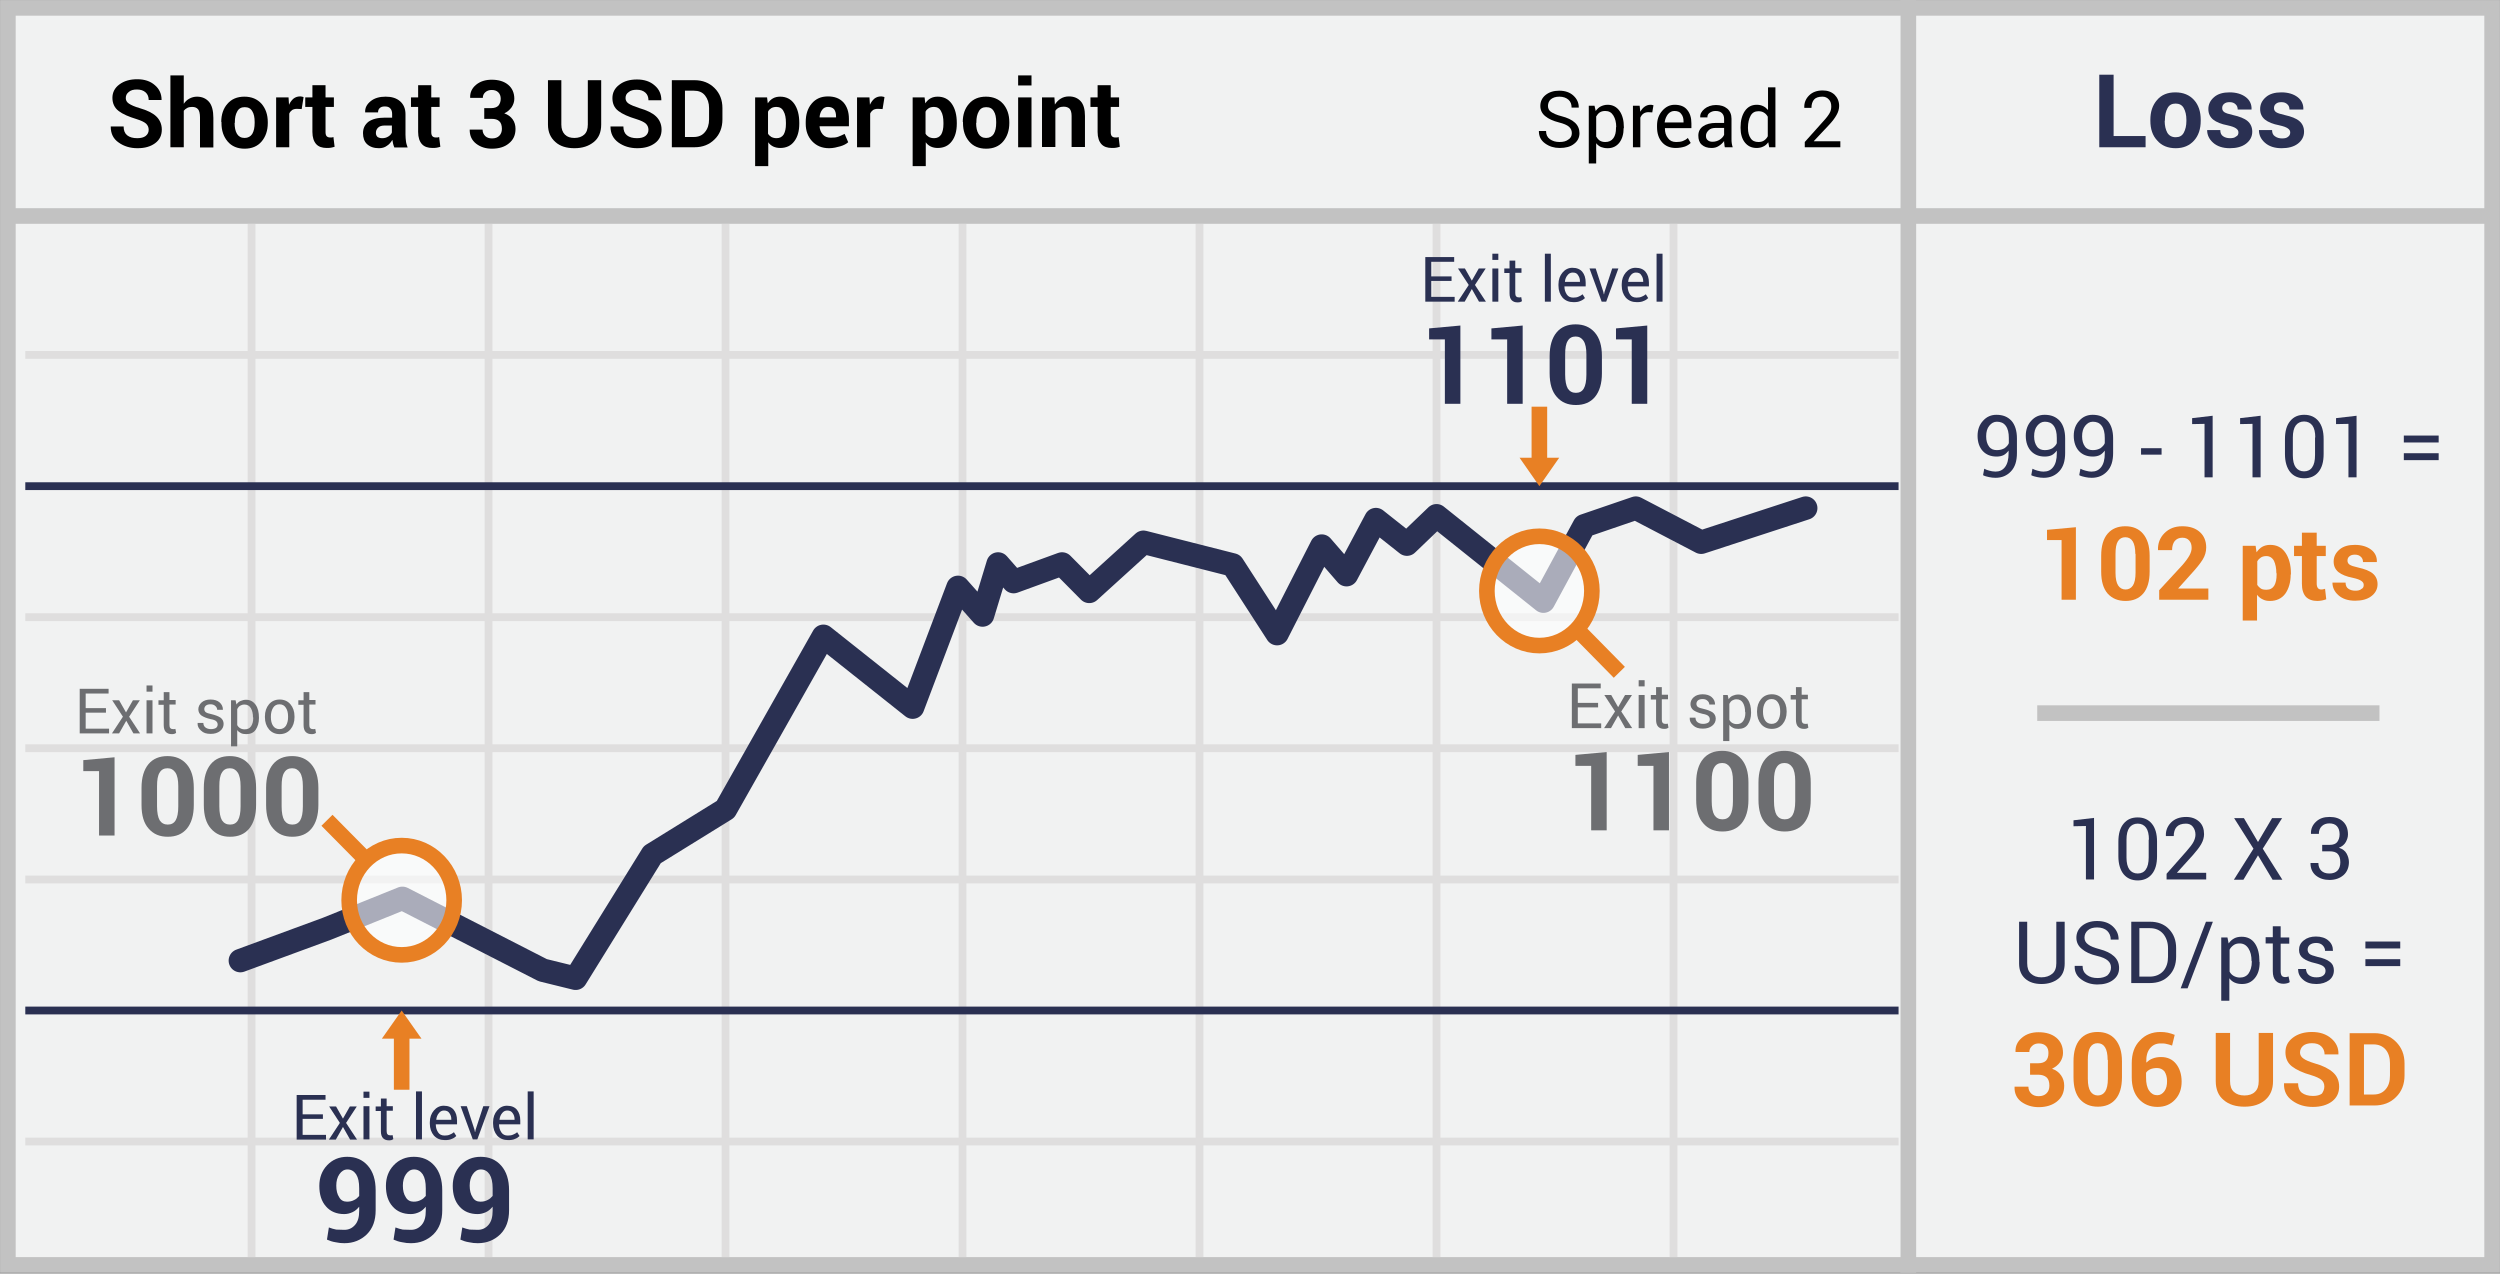 <?xml version="1.0" encoding="utf-8"?>
<!-- Generator: Adobe Illustrator 19.1.0, SVG Export Plug-In . SVG Version: 6.00 Build 0)  -->
<svg version="1.1" id="Layer_1" xmlns="http://www.w3.org/2000/svg" xmlns:xlink="http://www.w3.org/1999/xlink" x="0px" y="0px"
	 viewBox="0 0 104.75 53.36" style="enable-background:new 0 0 104.75 53.36;" xml:space="preserve">
<rect x="0" y="0" width="104.75" height="53.36" fill="#808080" stroke="none"/>
<style type="text/css">
	.st0{fill:#F1F2F2;stroke:#C2C2C2;stroke-width:0.654;stroke-miterlimit:10;}
	.st1{fill:none;stroke:#DFDEDE;stroke-width:0.327;stroke-miterlimit:10;}
	.st2{fill:none;stroke:#2A3052;stroke-width:0.327;stroke-linejoin:round;stroke-miterlimit:10;}
	.st3{fill:#2A3052;}
	.st4{fill:#6D6E71;}
	.st5{fill:none;stroke:#2A3052;stroke-width:0.981;stroke-linecap:round;stroke-linejoin:round;stroke-miterlimit:10;}
	.st6{opacity:0.6;}
	.st7{fill:#FFFFFF;}
	.st8{fill:none;stroke:#E88024;stroke-width:0.654;stroke-miterlimit:10;}
	.st9{fill:#E88024;}
</style>
<g>
	<rect x="79.95" y="0.33" class="st0" width="24.47" height="52.67"/>
	<g>
		<g>
			<rect x="0.33" y="0.33" class="st0" width="79.63" height="52.67"/>
			<g>
				<line class="st1" x1="1.06" y1="14.87" x2="79.55" y2="14.87"/>
				<line class="st1" x1="1.06" y1="25.86" x2="79.55" y2="25.86"/>
				<line class="st1" x1="1.06" y1="36.85" x2="79.55" y2="36.85"/>
				<line class="st1" x1="1.06" y1="47.83" x2="79.55" y2="47.83"/>
				<line class="st1" x1="10.54" y1="9.38" x2="10.54" y2="52.67"/>
				<line class="st1" x1="20.47" y1="9.38" x2="20.47" y2="52.67"/>
				<line class="st1" x1="30.4" y1="9.38" x2="30.4" y2="52.67"/>
				<line class="st1" x1="40.33" y1="9.38" x2="40.33" y2="52.67"/>
				<line class="st1" x1="50.26" y1="9.38" x2="50.26" y2="52.67"/>
				<line class="st1" x1="60.19" y1="9.38" x2="60.19" y2="52.67"/>
				<line class="st1" x1="1.06" y1="31.35" x2="79.55" y2="31.35"/>
				<line class="st1" x1="70.12" y1="9.38" x2="70.12" y2="52.67"/>
				<line class="st2" x1="1.06" y1="20.37" x2="79.55" y2="20.37"/>
				<line class="st2" x1="1.06" y1="42.34" x2="79.55" y2="42.34"/>
			</g>
			<line class="st0" x1="0.49" y1="9.05" x2="104.43" y2="9.05"/>
			<g>
				<path d="M6.23,5.44c0-0.11-0.04-0.19-0.11-0.26c-0.08-0.07-0.21-0.13-0.4-0.19c-0.33-0.1-0.58-0.21-0.75-0.34
					C4.8,4.52,4.71,4.33,4.71,4.1c0-0.23,0.1-0.42,0.29-0.56C5.2,3.39,5.45,3.32,5.75,3.32c0.3,0,0.55,0.08,0.74,0.25
					c0.19,0.16,0.28,0.37,0.28,0.61l0,0.01H6.23c0-0.13-0.04-0.24-0.13-0.32C6.01,3.79,5.89,3.75,5.74,3.75
					c-0.15,0-0.26,0.03-0.34,0.1C5.31,3.92,5.27,4,5.27,4.11c0,0.09,0.04,0.17,0.13,0.23C5.49,4.4,5.64,4.47,5.85,4.53
					c0.31,0.09,0.54,0.2,0.69,0.34S6.78,5.2,6.78,5.43C6.78,5.67,6.69,5.86,6.5,6C6.31,6.14,6.07,6.21,5.76,6.21
					c-0.3,0-0.57-0.08-0.79-0.24C4.75,5.82,4.64,5.6,4.64,5.31l0-0.01h0.54c0,0.17,0.05,0.29,0.15,0.37
					c0.1,0.08,0.24,0.12,0.42,0.12c0.15,0,0.27-0.03,0.35-0.09C6.19,5.63,6.23,5.54,6.23,5.44z"/>
				<path d="M7.7,4.35c0.06-0.09,0.14-0.17,0.24-0.22c0.09-0.05,0.2-0.08,0.31-0.08c0.21,0,0.38,0.07,0.51,0.22
					c0.12,0.14,0.18,0.37,0.18,0.67v1.24H8.38V4.92c0-0.16-0.03-0.28-0.08-0.34c-0.06-0.07-0.14-0.1-0.25-0.1
					c-0.08,0-0.14,0.01-0.2,0.04C7.79,4.55,7.74,4.59,7.7,4.64v1.53H7.14V3.16H7.7V4.35z"/>
				<path d="M9.27,5.11c0-0.31,0.09-0.57,0.26-0.76c0.17-0.2,0.41-0.3,0.71-0.3c0.3,0,0.54,0.1,0.72,0.3
					c0.17,0.2,0.26,0.45,0.26,0.77v0.04c0,0.31-0.09,0.57-0.26,0.77c-0.17,0.2-0.41,0.3-0.71,0.3c-0.3,0-0.54-0.1-0.71-0.3
					c-0.17-0.2-0.26-0.45-0.26-0.77V5.11z M9.83,5.15c0,0.19,0.03,0.34,0.1,0.46c0.07,0.11,0.17,0.17,0.32,0.17
					c0.14,0,0.25-0.06,0.32-0.17c0.07-0.12,0.1-0.27,0.1-0.46V5.11c0-0.19-0.03-0.34-0.1-0.45c-0.07-0.12-0.17-0.17-0.32-0.17
					c-0.14,0-0.25,0.06-0.31,0.18c-0.07,0.12-0.1,0.27-0.1,0.45V5.15z"/>
				<path d="M12.64,4.57l-0.2-0.01c-0.08,0-0.15,0.02-0.2,0.05c-0.05,0.04-0.09,0.08-0.12,0.15v1.41h-0.55V4.08h0.52l0.02,0.31
					c0.05-0.11,0.11-0.19,0.19-0.26c0.08-0.06,0.17-0.09,0.27-0.09c0.03,0,0.05,0,0.08,0.01c0.02,0,0.05,0.01,0.07,0.02L12.64,4.57z
					"/>
				<path d="M13.64,3.57v0.51h0.35v0.4h-0.35v1.06c0,0.08,0.02,0.14,0.05,0.17c0.03,0.03,0.08,0.05,0.13,0.05c0.03,0,0.05,0,0.08,0
					c0.02,0,0.05-0.01,0.07-0.02l0.05,0.41c-0.06,0.02-0.11,0.03-0.16,0.04s-0.11,0.01-0.17,0.01c-0.19,0-0.34-0.05-0.44-0.16
					c-0.1-0.11-0.16-0.28-0.16-0.51V4.48h-0.3v-0.4h0.3V3.57H13.64z"/>
				<path d="M16.52,6.17c-0.02-0.05-0.04-0.1-0.05-0.15s-0.02-0.11-0.03-0.16c-0.06,0.1-0.13,0.19-0.23,0.25
					c-0.09,0.07-0.21,0.1-0.33,0.1c-0.22,0-0.38-0.06-0.5-0.17c-0.12-0.11-0.17-0.27-0.17-0.46c0-0.21,0.08-0.36,0.23-0.48
					c0.16-0.11,0.38-0.17,0.68-0.17h0.31V4.77c0-0.1-0.03-0.18-0.08-0.23c-0.05-0.06-0.13-0.08-0.23-0.08
					c-0.09,0-0.16,0.02-0.21,0.07c-0.05,0.04-0.07,0.11-0.07,0.18l-0.54,0l0-0.01c-0.01-0.18,0.07-0.33,0.23-0.46
					c0.16-0.13,0.37-0.19,0.63-0.19c0.25,0,0.45,0.06,0.6,0.19s0.23,0.31,0.23,0.54v0.86c0,0.1,0.01,0.19,0.02,0.28
					c0.01,0.09,0.04,0.17,0.07,0.26H16.52z M16.01,5.79c0.1,0,0.18-0.02,0.26-0.07s0.13-0.11,0.15-0.17V5.26h-0.31
					c-0.12,0-0.21,0.03-0.27,0.09c-0.06,0.06-0.09,0.13-0.09,0.22c0,0.07,0.02,0.12,0.07,0.17C15.87,5.77,15.93,5.79,16.01,5.79z"/>
				<path d="M18.07,3.57v0.51h0.35v0.4h-0.35v1.06c0,0.08,0.02,0.14,0.05,0.17c0.03,0.03,0.08,0.05,0.13,0.05c0.03,0,0.05,0,0.08,0
					c0.02,0,0.05-0.01,0.07-0.02l0.05,0.41c-0.06,0.02-0.11,0.03-0.16,0.04s-0.11,0.01-0.17,0.01c-0.19,0-0.34-0.05-0.44-0.16
					c-0.1-0.11-0.16-0.28-0.16-0.51V4.48h-0.3v-0.4h0.3V3.57H18.07z"/>
				<path d="M20.28,4.53h0.31c0.13,0,0.23-0.04,0.29-0.1c0.06-0.07,0.1-0.17,0.1-0.29c0-0.11-0.03-0.2-0.1-0.27s-0.16-0.1-0.28-0.1
					c-0.1,0-0.19,0.03-0.26,0.09s-0.11,0.14-0.11,0.24H19.7l0-0.01c-0.01-0.22,0.08-0.4,0.25-0.54s0.39-0.21,0.65-0.21
					c0.29,0,0.52,0.07,0.69,0.21s0.26,0.34,0.26,0.59c0,0.12-0.04,0.24-0.11,0.35c-0.08,0.11-0.18,0.2-0.31,0.26
					c0.15,0.05,0.27,0.14,0.35,0.25s0.12,0.25,0.12,0.4c0,0.26-0.09,0.46-0.28,0.61c-0.18,0.15-0.42,0.22-0.71,0.22
					c-0.26,0-0.48-0.07-0.66-0.21c-0.18-0.14-0.27-0.33-0.27-0.58l0-0.01h0.54c0,0.11,0.04,0.2,0.11,0.27s0.17,0.1,0.29,0.1
					c0.13,0,0.23-0.04,0.3-0.11c0.07-0.07,0.11-0.17,0.11-0.29c0-0.15-0.04-0.26-0.11-0.32c-0.07-0.07-0.18-0.1-0.32-0.1h-0.31V4.53
					z"/>
				<path d="M25.19,3.36v1.86c0,0.32-0.1,0.56-0.31,0.73c-0.21,0.17-0.47,0.26-0.81,0.26c-0.33,0-0.6-0.08-0.8-0.26
					s-0.31-0.41-0.31-0.73V3.36h0.56v1.86c0,0.18,0.05,0.32,0.15,0.42s0.23,0.14,0.4,0.14c0.17,0,0.31-0.05,0.41-0.14
					c0.1-0.09,0.15-0.23,0.15-0.42V3.36H25.19z"/>
				<path d="M27.17,5.44c0-0.11-0.04-0.19-0.11-0.26c-0.08-0.07-0.21-0.13-0.4-0.19c-0.33-0.1-0.58-0.21-0.75-0.34
					c-0.17-0.13-0.25-0.31-0.25-0.54c0-0.23,0.1-0.42,0.29-0.56c0.19-0.15,0.44-0.22,0.74-0.22c0.3,0,0.55,0.08,0.74,0.25
					c0.19,0.16,0.28,0.37,0.28,0.61l0,0.01h-0.54c0-0.13-0.04-0.24-0.13-0.32c-0.09-0.08-0.21-0.12-0.36-0.12
					c-0.15,0-0.26,0.03-0.34,0.1C26.25,3.92,26.21,4,26.21,4.11c0,0.09,0.04,0.17,0.13,0.23c0.09,0.06,0.24,0.12,0.45,0.19
					c0.31,0.09,0.54,0.2,0.69,0.34s0.24,0.33,0.24,0.56c0,0.24-0.09,0.43-0.28,0.57c-0.19,0.14-0.43,0.21-0.74,0.21
					c-0.3,0-0.57-0.08-0.79-0.24c-0.22-0.16-0.33-0.38-0.33-0.66l0-0.01h0.54c0,0.17,0.05,0.29,0.15,0.37
					c0.1,0.08,0.24,0.12,0.42,0.12c0.15,0,0.27-0.03,0.35-0.09C27.13,5.63,27.17,5.54,27.17,5.44z"/>
				<path d="M28.15,6.17V3.36h0.95c0.34,0,0.62,0.11,0.84,0.33c0.22,0.22,0.33,0.5,0.33,0.84V5c0,0.34-0.11,0.63-0.33,0.84
					c-0.22,0.22-0.5,0.33-0.84,0.33H28.15z M28.7,3.8v1.94h0.37c0.2,0,0.36-0.07,0.47-0.21C29.65,5.4,29.71,5.22,29.71,5V4.53
					c0-0.22-0.06-0.39-0.17-0.53c-0.11-0.14-0.27-0.2-0.47-0.2H28.7z"/>
				<path d="M33.49,5.18c0,0.31-0.07,0.56-0.21,0.74c-0.14,0.19-0.34,0.28-0.59,0.28c-0.11,0-0.2-0.02-0.29-0.06
					c-0.08-0.04-0.16-0.1-0.21-0.18v1h-0.55V4.08h0.5l0.03,0.25c0.06-0.09,0.13-0.16,0.22-0.21c0.09-0.05,0.19-0.07,0.3-0.07
					c0.25,0,0.45,0.1,0.59,0.3c0.14,0.2,0.21,0.47,0.21,0.8V5.18z M32.93,5.14c0-0.2-0.03-0.36-0.1-0.48
					c-0.06-0.12-0.16-0.18-0.3-0.18c-0.08,0-0.16,0.02-0.21,0.05c-0.06,0.04-0.11,0.08-0.14,0.15v0.92c0.03,0.06,0.08,0.1,0.14,0.14
					c0.06,0.03,0.13,0.05,0.22,0.05c0.13,0,0.23-0.05,0.3-0.16c0.06-0.11,0.09-0.25,0.09-0.43V5.14z"/>
				<path d="M34.74,6.21c-0.3,0-0.53-0.1-0.71-0.29c-0.18-0.19-0.27-0.44-0.27-0.73V5.11c0-0.31,0.08-0.57,0.25-0.77
					c0.17-0.2,0.39-0.3,0.68-0.3c0.28,0,0.49,0.08,0.65,0.25c0.15,0.17,0.23,0.4,0.23,0.69v0.31h-1.23l0,0.01
					c0.01,0.14,0.06,0.25,0.14,0.34c0.08,0.09,0.19,0.13,0.33,0.13c0.12,0,0.23-0.01,0.31-0.04c0.08-0.03,0.17-0.07,0.27-0.12
					l0.15,0.35c-0.08,0.07-0.19,0.13-0.33,0.17S34.91,6.21,34.74,6.21z M34.69,4.48c-0.1,0-0.18,0.04-0.24,0.12
					c-0.06,0.08-0.1,0.18-0.11,0.31l0.01,0.01h0.68V4.87c0-0.12-0.03-0.22-0.08-0.29C34.89,4.51,34.8,4.48,34.69,4.48z"/>
				<path d="M36.98,4.57l-0.2-0.01c-0.08,0-0.15,0.02-0.2,0.05c-0.05,0.04-0.09,0.08-0.12,0.15v1.41h-0.55V4.08h0.52l0.02,0.31
					c0.05-0.11,0.11-0.19,0.19-0.26c0.08-0.06,0.17-0.09,0.27-0.09c0.03,0,0.05,0,0.08,0.01c0.02,0,0.05,0.01,0.07,0.02L36.98,4.57z
					"/>
				<path d="M40.09,5.18c0,0.31-0.07,0.56-0.21,0.74c-0.14,0.19-0.34,0.28-0.59,0.28c-0.11,0-0.2-0.02-0.29-0.06
					c-0.08-0.04-0.16-0.1-0.21-0.18v1h-0.55V4.08h0.5l0.03,0.25c0.06-0.09,0.13-0.16,0.22-0.21c0.09-0.05,0.19-0.07,0.3-0.07
					c0.25,0,0.45,0.1,0.59,0.3c0.14,0.2,0.21,0.47,0.21,0.8V5.18z M39.53,5.14c0-0.2-0.03-0.36-0.1-0.48
					c-0.06-0.12-0.16-0.18-0.3-0.18c-0.08,0-0.16,0.02-0.21,0.05c-0.06,0.04-0.11,0.08-0.14,0.15v0.92c0.03,0.06,0.08,0.1,0.14,0.14
					c0.06,0.03,0.13,0.05,0.22,0.05c0.13,0,0.23-0.05,0.3-0.16c0.06-0.11,0.09-0.25,0.09-0.43V5.14z"/>
				<path d="M40.34,5.11c0-0.31,0.09-0.57,0.26-0.76c0.17-0.2,0.41-0.3,0.71-0.3c0.3,0,0.54,0.1,0.72,0.3
					c0.17,0.2,0.26,0.45,0.26,0.77v0.04c0,0.31-0.09,0.57-0.26,0.77c-0.17,0.2-0.41,0.3-0.71,0.3c-0.3,0-0.54-0.1-0.71-0.3
					c-0.17-0.2-0.26-0.45-0.26-0.77V5.11z M40.9,5.15c0,0.19,0.03,0.34,0.1,0.46c0.07,0.11,0.17,0.17,0.32,0.17
					c0.14,0,0.25-0.06,0.32-0.17c0.07-0.12,0.1-0.27,0.1-0.46V5.11c0-0.19-0.03-0.34-0.1-0.45c-0.07-0.12-0.17-0.17-0.32-0.17
					c-0.14,0-0.25,0.06-0.31,0.18c-0.07,0.12-0.1,0.27-0.1,0.45V5.15z"/>
				<path d="M43.22,3.58h-0.56V3.16h0.56V3.58z M43.22,6.17h-0.56V4.08h0.56V6.17z"/>
				<path d="M44.18,4.08l0.02,0.3c0.07-0.11,0.15-0.19,0.25-0.25c0.1-0.06,0.21-0.09,0.34-0.09c0.21,0,0.37,0.07,0.49,0.2
					c0.12,0.13,0.18,0.34,0.18,0.62v1.3H44.9v-1.3c0-0.14-0.03-0.24-0.08-0.3c-0.06-0.06-0.14-0.09-0.25-0.09
					c-0.07,0-0.14,0.01-0.2,0.04c-0.06,0.03-0.11,0.07-0.15,0.13v1.52h-0.56V4.08H44.18z"/>
				<path d="M46.54,3.57v0.51h0.35v0.4h-0.35v1.06c0,0.08,0.02,0.14,0.05,0.17c0.03,0.03,0.08,0.05,0.13,0.05c0.03,0,0.05,0,0.08,0
					c0.02,0,0.05-0.01,0.07-0.02l0.05,0.41c-0.06,0.02-0.11,0.03-0.16,0.04s-0.11,0.01-0.17,0.01c-0.19,0-0.34-0.05-0.44-0.16
					c-0.1-0.11-0.16-0.28-0.16-0.51V4.48h-0.3v-0.4h0.3V3.57H46.54z"/>
			</g>
			<g>
				<path d="M65.86,5.58c0-0.11-0.04-0.2-0.12-0.27c-0.08-0.07-0.22-0.13-0.42-0.18c-0.24-0.06-0.44-0.15-0.57-0.26
					c-0.14-0.11-0.21-0.26-0.21-0.43c0-0.18,0.07-0.34,0.22-0.46c0.15-0.12,0.34-0.18,0.57-0.18c0.25,0,0.45,0.07,0.6,0.21
					c0.15,0.14,0.22,0.3,0.22,0.49l0,0.01h-0.3c0-0.14-0.04-0.25-0.13-0.33s-0.22-0.13-0.38-0.13c-0.16,0-0.27,0.04-0.36,0.11
					c-0.08,0.07-0.12,0.17-0.12,0.28c0,0.1,0.04,0.19,0.13,0.25s0.24,0.13,0.44,0.18c0.24,0.06,0.43,0.15,0.56,0.27
					s0.19,0.27,0.19,0.44c0,0.19-0.08,0.34-0.23,0.45c-0.15,0.12-0.35,0.17-0.6,0.17c-0.23,0-0.43-0.06-0.61-0.19
					c-0.18-0.13-0.26-0.3-0.26-0.51l0-0.01h0.3c0,0.15,0.05,0.26,0.16,0.34s0.24,0.12,0.4,0.12c0.16,0,0.28-0.03,0.37-0.1
					C65.81,5.79,65.86,5.7,65.86,5.58z"/>
				<path d="M68.03,5.37c0,0.25-0.06,0.45-0.18,0.61c-0.12,0.15-0.28,0.23-0.49,0.23c-0.11,0-0.2-0.02-0.28-0.05
					c-0.08-0.04-0.15-0.09-0.2-0.16v0.85h-0.31V4.43h0.24l0.05,0.22c0.06-0.08,0.13-0.15,0.21-0.19s0.18-0.07,0.29-0.07
					c0.21,0,0.38,0.09,0.5,0.26s0.18,0.4,0.18,0.68V5.37z M67.72,5.33c0-0.2-0.04-0.36-0.12-0.49s-0.19-0.19-0.34-0.19
					c-0.09,0-0.17,0.02-0.23,0.06s-0.11,0.1-0.15,0.17v0.84c0.04,0.07,0.09,0.13,0.15,0.17s0.14,0.06,0.23,0.06
					c0.15,0,0.26-0.05,0.34-0.16s0.11-0.25,0.11-0.42V5.33z"/>
				<path d="M69.23,4.71L69.07,4.7c-0.08,0-0.15,0.02-0.21,0.06c-0.06,0.04-0.1,0.1-0.13,0.17v1.24h-0.31V4.43h0.28l0.03,0.25
					c0.05-0.09,0.11-0.16,0.18-0.21c0.07-0.05,0.15-0.08,0.25-0.08c0.02,0,0.05,0,0.07,0.01c0.02,0,0.04,0.01,0.05,0.01L69.23,4.71z
					"/>
				<path d="M70.21,6.2c-0.24,0-0.43-0.08-0.57-0.24c-0.14-0.16-0.21-0.37-0.21-0.63V5.26c0-0.25,0.07-0.45,0.22-0.62
					c0.15-0.17,0.32-0.25,0.52-0.25c0.23,0,0.41,0.07,0.52,0.21c0.12,0.14,0.18,0.33,0.18,0.57v0.2h-1.11l0,0.01
					c0,0.17,0.04,0.3,0.13,0.41c0.08,0.11,0.19,0.16,0.34,0.16c0.11,0,0.2-0.01,0.28-0.04c0.08-0.03,0.15-0.07,0.21-0.13l0.12,0.21
					c-0.06,0.06-0.14,0.11-0.24,0.15C70.47,6.18,70.35,6.2,70.21,6.2z M70.16,4.65c-0.1,0-0.19,0.04-0.27,0.13
					c-0.07,0.09-0.12,0.2-0.14,0.34l0,0.01h0.79V5.08c0-0.12-0.03-0.23-0.1-0.31C70.39,4.69,70.29,4.65,70.16,4.65z"/>
				<path d="M72.27,6.17c-0.01-0.05-0.02-0.1-0.02-0.14c-0.01-0.04-0.01-0.08-0.01-0.12c-0.06,0.08-0.13,0.15-0.23,0.21
					c-0.09,0.06-0.19,0.08-0.3,0.08c-0.18,0-0.31-0.05-0.41-0.14s-0.14-0.22-0.14-0.38c0-0.17,0.07-0.3,0.2-0.39
					c0.13-0.09,0.31-0.14,0.54-0.14h0.34V4.98c0-0.1-0.03-0.18-0.09-0.24S72,4.65,71.88,4.65c-0.1,0-0.18,0.03-0.25,0.08
					s-0.09,0.11-0.09,0.19h-0.3l0-0.01c-0.01-0.13,0.05-0.24,0.18-0.35c0.12-0.1,0.29-0.16,0.48-0.16c0.19,0,0.35,0.05,0.47,0.15
					c0.12,0.1,0.18,0.25,0.18,0.43v0.84c0,0.06,0,0.12,0.01,0.18c0.01,0.06,0.02,0.11,0.04,0.17H72.27z M71.75,5.94
					c0.11,0,0.22-0.03,0.31-0.09c0.09-0.06,0.15-0.13,0.18-0.2V5.36h-0.35c-0.13,0-0.23,0.03-0.3,0.1s-0.11,0.14-0.11,0.23
					c0,0.08,0.02,0.14,0.07,0.18C71.59,5.91,71.66,5.94,71.75,5.94z"/>
				<path d="M72.93,5.33c0-0.28,0.06-0.5,0.18-0.68c0.12-0.17,0.28-0.26,0.5-0.26c0.1,0,0.19,0.02,0.27,0.06
					c0.08,0.04,0.14,0.09,0.2,0.16V3.66h0.31v2.51h-0.26l-0.04-0.21c-0.06,0.08-0.12,0.14-0.21,0.18C73.8,6.18,73.71,6.2,73.6,6.2
					c-0.21,0-0.37-0.08-0.49-0.23c-0.12-0.15-0.18-0.36-0.18-0.61V5.33z M73.24,5.37c0,0.18,0.04,0.32,0.11,0.42
					c0.07,0.11,0.18,0.16,0.33,0.16c0.09,0,0.17-0.02,0.23-0.06s0.12-0.1,0.16-0.18V4.89c-0.04-0.07-0.09-0.13-0.16-0.17
					c-0.06-0.04-0.14-0.06-0.23-0.06c-0.15,0-0.26,0.06-0.33,0.19s-0.11,0.29-0.11,0.49V5.37z"/>
				<path d="M77.12,6.17h-1.5V5.95l0.76-0.85c0.14-0.15,0.23-0.27,0.28-0.36c0.05-0.09,0.07-0.18,0.07-0.28
					c0-0.12-0.03-0.22-0.1-0.29c-0.07-0.08-0.16-0.12-0.27-0.12c-0.16,0-0.28,0.04-0.35,0.12s-0.11,0.2-0.11,0.35h-0.3l0-0.01
					c-0.01-0.2,0.06-0.37,0.2-0.51c0.14-0.14,0.33-0.21,0.57-0.21c0.21,0,0.37,0.06,0.5,0.18c0.12,0.12,0.19,0.28,0.19,0.47
					c0,0.13-0.04,0.26-0.11,0.38c-0.07,0.13-0.18,0.27-0.31,0.41L76,5.91l0,0.01h1.11V6.17z"/>
			</g>
		</g>
		<g>
			<path class="st3" d="M60.82,11.77h-0.85v0.67h0.98v0.2h-1.23v-1.87h1.21v0.2h-0.96v0.61h0.85V11.77z"/>
			<path class="st3" d="M61.67,11.76l0.29-0.51h0.29l-0.45,0.69l0.46,0.7h-0.29l-0.3-0.53l-0.3,0.53h-0.29l0.46-0.7l-0.45-0.69h0.29
				L61.67,11.76z"/>
			<path class="st3" d="M62.78,10.89h-0.25v-0.26h0.25V10.89z M62.78,12.64h-0.25v-1.39h0.25V12.64z"/>
			<path class="st3" d="M63.49,10.91v0.33h0.26v0.19h-0.26v0.85c0,0.06,0.01,0.11,0.04,0.14c0.03,0.03,0.06,0.04,0.11,0.04
				c0.01,0,0.03,0,0.05,0c0.02,0,0.03-0.01,0.05-0.01l0.03,0.17c-0.02,0.01-0.05,0.03-0.08,0.04c-0.04,0.01-0.07,0.01-0.11,0.01
				c-0.1,0-0.18-0.03-0.24-0.09c-0.06-0.06-0.09-0.16-0.09-0.29v-0.85h-0.22v-0.19h0.22v-0.33H63.49z"/>
			<path class="st3" d="M64.98,12.64h-0.25v-2.01h0.25V12.64z"/>
			<path class="st3" d="M65.93,12.66c-0.19,0-0.34-0.06-0.46-0.19c-0.11-0.13-0.17-0.3-0.17-0.5v-0.06c0-0.2,0.06-0.36,0.17-0.49
				s0.25-0.2,0.41-0.2c0.19,0,0.33,0.06,0.42,0.17s0.14,0.26,0.14,0.45V12h-0.89l0,0.01c0,0.13,0.04,0.24,0.1,0.33
				c0.06,0.09,0.15,0.13,0.27,0.13c0.08,0,0.16-0.01,0.22-0.04c0.06-0.02,0.12-0.06,0.17-0.1l0.1,0.16
				c-0.05,0.05-0.11,0.09-0.19,0.12C66.14,12.65,66.05,12.66,65.93,12.66z M65.89,11.42c-0.08,0-0.16,0.04-0.21,0.11
				c-0.06,0.07-0.1,0.16-0.11,0.27l0,0.01h0.63v-0.03c0-0.1-0.03-0.18-0.08-0.25C66.08,11.45,66,11.42,65.89,11.42z"/>
			<path class="st3" d="M67.18,12.23l0.02,0.1h0.01l0.02-0.1l0.32-0.98h0.26l-0.51,1.39h-0.19l-0.51-1.39h0.26L67.18,12.23z"/>
			<path class="st3" d="M68.58,12.66c-0.19,0-0.34-0.06-0.46-0.19c-0.11-0.13-0.17-0.3-0.17-0.5v-0.06c0-0.2,0.06-0.36,0.17-0.49
				s0.25-0.2,0.41-0.2c0.19,0,0.33,0.06,0.42,0.17s0.14,0.26,0.14,0.45V12h-0.89l0,0.01c0,0.13,0.04,0.24,0.1,0.33
				c0.06,0.09,0.15,0.13,0.27,0.13c0.08,0,0.16-0.01,0.22-0.04c0.06-0.02,0.12-0.06,0.17-0.1l0.1,0.16
				c-0.05,0.05-0.11,0.09-0.19,0.12C68.79,12.65,68.7,12.66,68.58,12.66z M68.54,11.42c-0.08,0-0.16,0.04-0.21,0.11
				c-0.06,0.07-0.1,0.16-0.11,0.27l0,0.01h0.63v-0.03c0-0.1-0.03-0.18-0.08-0.25C68.73,11.45,68.65,11.42,68.54,11.42z"/>
			<path class="st3" d="M69.66,12.64h-0.25v-2.01h0.25V12.64z"/>
			<path class="st3" d="M61.19,16.92h-0.65v-2.7h-0.66v-0.46l1.31-0.12V16.92z"/>
			<path class="st3" d="M63.8,16.92h-0.65v-2.7h-0.66v-0.46l1.31-0.12V16.92z"/>
			<path class="st3" d="M67.12,15.64c0,0.43-0.1,0.76-0.29,0.99s-0.46,0.34-0.8,0.34c-0.34,0-0.6-0.11-0.8-0.34
				c-0.2-0.22-0.3-0.55-0.3-0.99v-0.72c0-0.43,0.1-0.76,0.29-0.99s0.46-0.34,0.8-0.34c0.33,0,0.6,0.11,0.8,0.34s0.3,0.55,0.3,0.99
				V15.64z M66.47,14.85c0-0.26-0.04-0.45-0.12-0.57c-0.08-0.12-0.19-0.18-0.33-0.18c-0.15,0-0.26,0.06-0.33,0.18
				c-0.08,0.12-0.11,0.31-0.11,0.57v0.85c0,0.26,0.04,0.46,0.11,0.58c0.08,0.12,0.19,0.18,0.34,0.18c0.15,0,0.26-0.06,0.33-0.18
				s0.11-0.31,0.11-0.58V14.85z"/>
			<path class="st3" d="M69.02,16.92h-0.65v-2.7h-0.66v-0.46l1.31-0.12V16.92z"/>
		</g>
		<g>
			<path class="st4" d="M66.96,29.64h-0.85v0.67h0.98v0.2h-1.23v-1.87h1.21v0.2h-0.96v0.61h0.85V29.64z"/>
			<path class="st4" d="M67.8,29.63l0.29-0.51h0.29l-0.45,0.69l0.46,0.7h-0.29l-0.3-0.53l-0.3,0.53h-0.29l0.46-0.7l-0.45-0.69h0.29
				L67.8,29.63z"/>
			<path class="st4" d="M68.91,28.76h-0.25V28.5h0.25V28.76z M68.91,30.51h-0.25v-1.39h0.25V30.51z"/>
			<path class="st4" d="M69.63,28.78v0.33h0.26v0.19h-0.26v0.85c0,0.06,0.01,0.11,0.04,0.14c0.03,0.03,0.06,0.04,0.11,0.04
				c0.01,0,0.03,0,0.05,0c0.02,0,0.03-0.01,0.05-0.01l0.03,0.17c-0.02,0.01-0.05,0.03-0.08,0.04c-0.04,0.01-0.07,0.01-0.11,0.01
				c-0.1,0-0.18-0.03-0.24-0.09c-0.06-0.06-0.09-0.16-0.09-0.29v-0.85h-0.22v-0.19h0.22v-0.33H69.63z"/>
			<path class="st4" d="M71.64,30.14c0-0.06-0.02-0.1-0.06-0.14c-0.04-0.04-0.12-0.07-0.24-0.09c-0.17-0.04-0.29-0.09-0.38-0.15
				c-0.08-0.06-0.13-0.15-0.13-0.26c0-0.11,0.05-0.21,0.14-0.29c0.09-0.08,0.22-0.12,0.37-0.12c0.16,0,0.29,0.04,0.38,0.12
				c0.09,0.08,0.14,0.18,0.14,0.3l0,0.01h-0.24c0-0.06-0.03-0.12-0.08-0.16c-0.05-0.05-0.12-0.07-0.2-0.07
				c-0.09,0-0.15,0.02-0.2,0.06c-0.04,0.04-0.06,0.09-0.06,0.14c0,0.05,0.02,0.1,0.06,0.13c0.04,0.03,0.12,0.06,0.23,0.08
				c0.17,0.04,0.3,0.09,0.39,0.15c0.08,0.06,0.13,0.15,0.13,0.26c0,0.12-0.05,0.22-0.15,0.3c-0.1,0.08-0.23,0.12-0.39,0.12
				c-0.18,0-0.31-0.04-0.41-0.14c-0.1-0.09-0.15-0.19-0.14-0.31l0-0.01h0.24c0,0.09,0.04,0.16,0.1,0.2
				c0.06,0.04,0.13,0.06,0.22,0.06c0.09,0,0.16-0.02,0.21-0.05C71.62,30.25,71.64,30.2,71.64,30.14z"/>
			<path class="st4" d="M73.37,29.87c0,0.2-0.05,0.36-0.14,0.49s-0.23,0.18-0.39,0.18c-0.08,0-0.16-0.01-0.22-0.04
				c-0.06-0.03-0.12-0.07-0.16-0.13v0.68H72.2v-1.93h0.19l0.04,0.18c0.04-0.07,0.1-0.12,0.17-0.15s0.15-0.05,0.23-0.05
				c0.17,0,0.3,0.07,0.4,0.21s0.14,0.32,0.14,0.54V29.87z M73.12,29.84c0-0.16-0.03-0.29-0.09-0.39c-0.06-0.1-0.15-0.15-0.27-0.15
				c-0.07,0-0.13,0.02-0.18,0.05s-0.09,0.08-0.12,0.14v0.67c0.03,0.06,0.07,0.1,0.12,0.13s0.11,0.05,0.19,0.05
				c0.12,0,0.21-0.04,0.27-0.13c0.06-0.09,0.09-0.2,0.09-0.34V29.84z"/>
			<path class="st4" d="M73.62,29.8c0-0.21,0.06-0.38,0.17-0.51c0.11-0.13,0.26-0.2,0.45-0.2c0.19,0,0.34,0.07,0.45,0.2
				c0.11,0.13,0.17,0.3,0.17,0.51v0.03c0,0.21-0.06,0.38-0.17,0.51c-0.11,0.13-0.26,0.2-0.45,0.2s-0.34-0.07-0.45-0.2
				c-0.11-0.13-0.17-0.3-0.17-0.51V29.8z M73.87,29.83c0,0.15,0.03,0.27,0.09,0.36s0.15,0.14,0.27,0.14c0.12,0,0.21-0.05,0.27-0.14
				c0.06-0.1,0.09-0.22,0.09-0.36V29.8c0-0.15-0.03-0.27-0.09-0.36c-0.06-0.1-0.15-0.15-0.27-0.15c-0.12,0-0.21,0.05-0.27,0.15
				s-0.09,0.22-0.09,0.36V29.83z"/>
			<path class="st4" d="M75.49,28.78v0.33h0.26v0.19h-0.26v0.85c0,0.06,0.01,0.11,0.04,0.14c0.03,0.03,0.06,0.04,0.11,0.04
				c0.01,0,0.03,0,0.05,0c0.02,0,0.03-0.01,0.05-0.01l0.03,0.17c-0.02,0.01-0.05,0.03-0.08,0.04c-0.04,0.01-0.07,0.01-0.11,0.01
				c-0.1,0-0.18-0.03-0.24-0.09c-0.06-0.06-0.09-0.16-0.09-0.29v-0.85h-0.22v-0.19h0.22v-0.33H75.49z"/>
			<path class="st4" d="M67.32,34.79h-0.65v-2.7h-0.66v-0.46l1.31-0.12V34.79z"/>
			<path class="st4" d="M69.93,34.79h-0.65v-2.7h-0.66v-0.46l1.31-0.12V34.79z"/>
			<path class="st4" d="M73.26,33.51c0,0.43-0.1,0.76-0.29,0.99s-0.46,0.34-0.8,0.34c-0.34,0-0.6-0.11-0.8-0.34
				c-0.2-0.22-0.3-0.55-0.3-0.99v-0.72c0-0.43,0.1-0.76,0.29-0.99s0.46-0.34,0.8-0.34c0.33,0,0.6,0.11,0.8,0.34s0.3,0.55,0.3,0.99
				V33.51z M72.61,32.72c0-0.26-0.04-0.45-0.12-0.57c-0.08-0.12-0.19-0.18-0.33-0.18c-0.15,0-0.26,0.06-0.33,0.18
				c-0.08,0.12-0.11,0.31-0.11,0.57v0.85c0,0.26,0.04,0.46,0.11,0.58c0.08,0.12,0.19,0.18,0.34,0.18c0.15,0,0.26-0.06,0.33-0.18
				s0.11-0.31,0.11-0.58V32.72z"/>
			<path class="st4" d="M75.87,33.51c0,0.43-0.1,0.76-0.29,0.99s-0.46,0.34-0.8,0.34c-0.34,0-0.6-0.11-0.8-0.34
				c-0.2-0.22-0.3-0.55-0.3-0.99v-0.72c0-0.43,0.1-0.76,0.29-0.99s0.46-0.34,0.8-0.34c0.33,0,0.6,0.11,0.8,0.34s0.3,0.55,0.3,0.99
				V33.51z M75.22,32.72c0-0.26-0.04-0.45-0.12-0.57c-0.08-0.12-0.19-0.18-0.33-0.18c-0.15,0-0.26,0.06-0.33,0.18
				c-0.08,0.12-0.11,0.31-0.11,0.57v0.85c0,0.26,0.04,0.46,0.11,0.58c0.08,0.12,0.19,0.18,0.34,0.18c0.15,0,0.26-0.06,0.33-0.18
				s0.11-0.31,0.11-0.58V32.72z"/>
		</g>
		<g>
			<path class="st4" d="M4.44,29.86H3.59v0.67h0.98v0.2H3.34v-1.87h1.21v0.2H3.59v0.61h0.85V29.86z"/>
			<path class="st4" d="M5.28,29.85l0.29-0.51h0.29l-0.45,0.69l0.46,0.7H5.59l-0.3-0.53l-0.3,0.53H4.69l0.46-0.7L4.7,29.34h0.29
				L5.28,29.85z"/>
			<path class="st4" d="M6.39,28.98H6.14v-0.26h0.25V28.98z M6.39,30.73H6.14v-1.39h0.25V30.73z"/>
			<path class="st4" d="M7.1,29v0.33h0.26v0.19H7.1v0.85c0,0.06,0.01,0.11,0.04,0.14c0.03,0.03,0.06,0.04,0.11,0.04
				c0.01,0,0.03,0,0.05,0c0.02,0,0.03-0.01,0.05-0.01l0.03,0.17c-0.02,0.01-0.05,0.03-0.08,0.04c-0.04,0.01-0.07,0.01-0.11,0.01
				c-0.1,0-0.18-0.03-0.24-0.09c-0.06-0.06-0.09-0.16-0.09-0.29v-0.85H6.64v-0.19h0.22V29H7.1z"/>
			<path class="st4" d="M9.12,30.36c0-0.06-0.02-0.1-0.06-0.14c-0.04-0.04-0.12-0.07-0.24-0.09c-0.17-0.04-0.29-0.09-0.38-0.15
				c-0.08-0.06-0.13-0.15-0.13-0.26c0-0.11,0.05-0.21,0.14-0.29c0.09-0.08,0.22-0.12,0.37-0.12c0.16,0,0.29,0.04,0.38,0.12
				c0.09,0.08,0.14,0.18,0.14,0.3l0,0.01H9.1c0-0.06-0.03-0.12-0.08-0.16c-0.05-0.05-0.12-0.07-0.2-0.07c-0.09,0-0.15,0.02-0.2,0.06
				c-0.04,0.04-0.06,0.09-0.06,0.14c0,0.05,0.02,0.1,0.06,0.13c0.04,0.03,0.12,0.06,0.23,0.08c0.17,0.04,0.3,0.09,0.39,0.15
				c0.08,0.06,0.13,0.15,0.13,0.26c0,0.12-0.05,0.22-0.15,0.3c-0.1,0.08-0.23,0.12-0.39,0.12c-0.18,0-0.31-0.04-0.41-0.14
				c-0.1-0.09-0.15-0.19-0.14-0.31l0-0.01h0.24c0,0.09,0.04,0.16,0.1,0.2c0.06,0.04,0.13,0.06,0.22,0.06c0.09,0,0.16-0.02,0.21-0.05
				C9.09,30.47,9.12,30.42,9.12,30.36z"/>
			<path class="st4" d="M10.85,30.09c0,0.2-0.05,0.36-0.14,0.49s-0.23,0.18-0.39,0.18c-0.08,0-0.16-0.01-0.22-0.04
				c-0.06-0.03-0.12-0.07-0.16-0.13v0.68H9.68v-1.93h0.19l0.04,0.18c0.04-0.07,0.1-0.12,0.17-0.15s0.15-0.05,0.23-0.05
				c0.17,0,0.3,0.07,0.4,0.21s0.14,0.32,0.14,0.54V30.09z M10.6,30.06c0-0.16-0.03-0.29-0.09-0.39c-0.06-0.1-0.15-0.15-0.27-0.15
				c-0.07,0-0.13,0.02-0.18,0.05s-0.09,0.08-0.12,0.14v0.67c0.03,0.06,0.07,0.1,0.12,0.13s0.11,0.05,0.19,0.05
				c0.12,0,0.21-0.04,0.27-0.13c0.06-0.09,0.09-0.2,0.09-0.34V30.06z"/>
			<path class="st4" d="M11.1,30.02c0-0.21,0.06-0.38,0.17-0.51c0.11-0.13,0.26-0.2,0.45-0.2c0.19,0,0.34,0.07,0.45,0.2
				c0.11,0.13,0.17,0.3,0.17,0.51v0.03c0,0.21-0.06,0.38-0.17,0.51c-0.11,0.13-0.26,0.2-0.45,0.2s-0.34-0.07-0.45-0.2
				c-0.11-0.13-0.17-0.3-0.17-0.51V30.02z M11.35,30.05c0,0.15,0.03,0.27,0.09,0.36s0.15,0.14,0.27,0.14c0.12,0,0.21-0.05,0.27-0.14
				c0.06-0.1,0.09-0.22,0.09-0.36v-0.03c0-0.15-0.03-0.27-0.09-0.36c-0.06-0.1-0.15-0.15-0.27-0.15c-0.12,0-0.21,0.05-0.27,0.15
				s-0.09,0.22-0.09,0.36V30.05z"/>
			<path class="st4" d="M12.96,29v0.33h0.26v0.19h-0.26v0.85c0,0.06,0.01,0.11,0.04,0.14c0.03,0.03,0.06,0.04,0.11,0.04
				c0.01,0,0.03,0,0.05,0c0.02,0,0.03-0.01,0.05-0.01l0.03,0.17c-0.02,0.01-0.05,0.03-0.08,0.04c-0.04,0.01-0.07,0.01-0.11,0.01
				c-0.1,0-0.18-0.03-0.24-0.09c-0.06-0.06-0.09-0.16-0.09-0.29v-0.85H12.5v-0.19h0.22V29H12.96z"/>
			<path class="st4" d="M4.8,35.01H4.15v-2.7H3.49v-0.46l1.31-0.12V35.01z"/>
			<path class="st4" d="M8.12,33.73c0,0.43-0.1,0.76-0.29,0.99s-0.46,0.34-0.8,0.34c-0.34,0-0.6-0.11-0.8-0.34
				c-0.2-0.22-0.3-0.55-0.3-0.99v-0.72c0-0.43,0.1-0.76,0.29-0.99s0.46-0.34,0.8-0.34c0.33,0,0.6,0.11,0.8,0.34s0.3,0.55,0.3,0.99
				V33.73z M7.47,32.94c0-0.26-0.04-0.45-0.12-0.57c-0.08-0.12-0.19-0.18-0.33-0.18c-0.15,0-0.26,0.06-0.33,0.18
				c-0.08,0.12-0.11,0.31-0.11,0.57v0.85c0,0.26,0.04,0.46,0.11,0.58c0.08,0.12,0.19,0.18,0.34,0.18c0.15,0,0.26-0.06,0.33-0.18
				s0.11-0.31,0.11-0.58V32.94z"/>
			<path class="st4" d="M10.73,33.73c0,0.43-0.1,0.76-0.29,0.99s-0.46,0.34-0.8,0.34c-0.34,0-0.6-0.11-0.8-0.34
				c-0.2-0.22-0.3-0.55-0.3-0.99v-0.72c0-0.43,0.1-0.76,0.29-0.99s0.46-0.34,0.8-0.34c0.33,0,0.6,0.11,0.8,0.34s0.3,0.55,0.3,0.99
				V33.73z M10.08,32.94c0-0.26-0.04-0.45-0.12-0.57c-0.08-0.12-0.19-0.18-0.33-0.18c-0.15,0-0.26,0.06-0.33,0.18
				c-0.08,0.12-0.11,0.31-0.11,0.57v0.85c0,0.26,0.04,0.46,0.11,0.58c0.08,0.12,0.19,0.18,0.34,0.18c0.15,0,0.26-0.06,0.33-0.18
				s0.11-0.31,0.11-0.58V32.94z"/>
			<path class="st4" d="M13.34,33.73c0,0.43-0.1,0.76-0.29,0.99s-0.46,0.34-0.8,0.34c-0.34,0-0.6-0.11-0.8-0.34
				c-0.2-0.22-0.3-0.55-0.3-0.99v-0.72c0-0.43,0.1-0.76,0.29-0.99s0.46-0.34,0.8-0.34c0.33,0,0.6,0.11,0.8,0.34s0.3,0.55,0.3,0.99
				V33.73z M12.69,32.94c0-0.26-0.04-0.45-0.12-0.57c-0.08-0.12-0.19-0.18-0.33-0.18c-0.15,0-0.26,0.06-0.33,0.18
				c-0.08,0.12-0.11,0.31-0.11,0.57v0.85c0,0.26,0.04,0.46,0.11,0.58c0.08,0.12,0.19,0.18,0.34,0.18c0.15,0,0.26-0.06,0.33-0.18
				s0.11-0.31,0.11-0.58V32.94z"/>
		</g>
		<g>
			<path class="st3" d="M13.53,46.88h-0.85v0.67h0.98v0.2h-1.23v-1.87h1.21v0.2h-0.96v0.61h0.85V46.88z"/>
			<path class="st3" d="M14.37,46.87l0.29-0.51h0.29l-0.45,0.69l0.46,0.7h-0.29l-0.3-0.53l-0.3,0.53h-0.29l0.46-0.7l-0.45-0.69h0.29
				L14.37,46.87z"/>
			<path class="st3" d="M15.48,46h-0.25v-0.26h0.25V46z M15.48,47.74h-0.25v-1.39h0.25V47.74z"/>
			<path class="st3" d="M16.2,46.02v0.33h0.26v0.19H16.2v0.85c0,0.06,0.01,0.11,0.04,0.14c0.03,0.03,0.06,0.04,0.11,0.04
				c0.01,0,0.03,0,0.05,0c0.02,0,0.03-0.01,0.05-0.01l0.03,0.17c-0.02,0.01-0.05,0.03-0.08,0.04c-0.04,0.01-0.07,0.01-0.11,0.01
				c-0.1,0-0.18-0.03-0.24-0.09c-0.06-0.06-0.09-0.16-0.09-0.29v-0.85h-0.22v-0.19h0.22v-0.33H16.2z"/>
			<path class="st3" d="M17.68,47.74h-0.25v-2.01h0.25V47.74z"/>
			<path class="st3" d="M18.64,47.77c-0.19,0-0.34-0.06-0.46-0.19c-0.11-0.13-0.17-0.3-0.17-0.5v-0.06c0-0.2,0.06-0.36,0.17-0.49
				s0.25-0.2,0.41-0.2c0.19,0,0.33,0.06,0.42,0.17s0.14,0.26,0.14,0.45v0.16h-0.89l0,0.01c0,0.13,0.04,0.24,0.1,0.33
				c0.06,0.09,0.15,0.13,0.27,0.13c0.08,0,0.16-0.01,0.22-0.04c0.06-0.02,0.12-0.06,0.17-0.1l0.1,0.16
				c-0.05,0.05-0.11,0.09-0.19,0.12C18.85,47.76,18.75,47.77,18.64,47.77z M18.6,46.53c-0.08,0-0.16,0.04-0.21,0.11
				c-0.06,0.07-0.1,0.16-0.11,0.27l0,0.01h0.63v-0.03c0-0.1-0.03-0.18-0.08-0.25C18.78,46.56,18.7,46.53,18.6,46.53z"/>
			<path class="st3" d="M19.88,47.33l0.02,0.1h0.01l0.02-0.1l0.32-0.98h0.26L20,47.74h-0.19l-0.51-1.39h0.26L19.88,47.33z"/>
			<path class="st3" d="M21.29,47.77c-0.19,0-0.34-0.06-0.46-0.19c-0.11-0.13-0.17-0.3-0.17-0.5v-0.06c0-0.2,0.06-0.36,0.17-0.49
				s0.25-0.2,0.41-0.2c0.19,0,0.33,0.06,0.42,0.17s0.14,0.26,0.14,0.45v0.16h-0.89l0,0.01c0,0.13,0.04,0.24,0.1,0.33
				c0.06,0.09,0.15,0.13,0.27,0.13c0.08,0,0.16-0.01,0.22-0.04c0.06-0.02,0.12-0.06,0.17-0.1l0.1,0.16
				c-0.05,0.05-0.11,0.09-0.19,0.12C21.5,47.76,21.4,47.77,21.29,47.77z M21.25,46.53c-0.08,0-0.16,0.04-0.21,0.11
				c-0.06,0.07-0.1,0.16-0.11,0.27l0,0.01h0.63v-0.03c0-0.1-0.03-0.18-0.08-0.25C21.43,46.56,21.35,46.53,21.25,46.53z"/>
			<path class="st3" d="M22.36,47.74h-0.25v-2.01h0.25V47.74z"/>
			<path class="st3" d="M14.43,51.53c0.18,0,0.33-0.07,0.45-0.21s0.17-0.33,0.17-0.59v-0.17c-0.08,0.1-0.17,0.18-0.28,0.23
				c-0.11,0.05-0.22,0.08-0.35,0.08c-0.32,0-0.58-0.11-0.76-0.32c-0.19-0.21-0.28-0.5-0.28-0.86c0-0.35,0.11-0.64,0.33-0.87
				c0.22-0.23,0.5-0.35,0.84-0.35c0.35,0,0.64,0.12,0.86,0.37c0.22,0.25,0.33,0.59,0.33,1.04v0.83c0,0.43-0.12,0.76-0.37,1.01
				c-0.25,0.24-0.56,0.37-0.94,0.37c-0.12,0-0.24-0.01-0.37-0.04c-0.13-0.02-0.25-0.06-0.36-0.11l0.08-0.51
				c0.1,0.04,0.21,0.07,0.31,0.09C14.19,51.52,14.3,51.53,14.43,51.53z M14.54,50.35c0.11,0,0.21-0.02,0.3-0.07
				c0.09-0.04,0.15-0.1,0.21-0.17v-0.32c0-0.26-0.04-0.45-0.13-0.59c-0.09-0.13-0.21-0.2-0.36-0.2c-0.14,0-0.25,0.07-0.34,0.2
				s-0.13,0.29-0.13,0.48c0,0.2,0.04,0.36,0.12,0.48C14.28,50.29,14.39,50.35,14.54,50.35z"/>
			<path class="st3" d="M17.22,51.53c0.18,0,0.33-0.07,0.45-0.21s0.17-0.33,0.17-0.59v-0.17c-0.08,0.1-0.17,0.18-0.28,0.23
				c-0.11,0.05-0.22,0.08-0.35,0.08c-0.32,0-0.58-0.11-0.76-0.32c-0.19-0.21-0.28-0.5-0.28-0.86c0-0.35,0.11-0.64,0.33-0.87
				c0.22-0.23,0.5-0.35,0.84-0.35c0.35,0,0.64,0.12,0.86,0.37c0.22,0.25,0.33,0.59,0.33,1.04v0.83c0,0.43-0.12,0.76-0.37,1.01
				c-0.25,0.24-0.56,0.37-0.94,0.37c-0.12,0-0.24-0.01-0.37-0.04c-0.13-0.02-0.25-0.06-0.36-0.11l0.08-0.51
				c0.1,0.04,0.21,0.07,0.31,0.09C16.98,51.52,17.1,51.53,17.22,51.53z M17.33,50.35c0.11,0,0.21-0.02,0.3-0.07
				c0.09-0.04,0.15-0.1,0.21-0.17v-0.32c0-0.26-0.04-0.45-0.13-0.59c-0.09-0.13-0.21-0.2-0.36-0.2c-0.14,0-0.25,0.07-0.34,0.2
				s-0.13,0.29-0.13,0.48c0,0.2,0.04,0.36,0.12,0.48C17.07,50.29,17.19,50.35,17.33,50.35z"/>
			<path class="st3" d="M20.02,51.53c0.18,0,0.33-0.07,0.45-0.21s0.17-0.33,0.17-0.59v-0.17c-0.08,0.1-0.17,0.18-0.28,0.23
				c-0.11,0.05-0.22,0.08-0.35,0.08c-0.32,0-0.58-0.11-0.76-0.32c-0.19-0.21-0.28-0.5-0.28-0.86c0-0.35,0.11-0.64,0.33-0.87
				c0.22-0.23,0.5-0.35,0.84-0.35c0.35,0,0.64,0.12,0.86,0.37c0.22,0.25,0.33,0.59,0.33,1.04v0.83c0,0.43-0.12,0.76-0.37,1.01
				c-0.25,0.24-0.56,0.37-0.94,0.37c-0.12,0-0.24-0.01-0.37-0.04c-0.13-0.02-0.25-0.06-0.36-0.11l0.08-0.51
				c0.1,0.04,0.21,0.07,0.31,0.09C19.78,51.52,19.89,51.53,20.02,51.53z M20.13,50.35c0.11,0,0.21-0.02,0.3-0.07
				c0.09-0.04,0.15-0.1,0.21-0.17v-0.32c0-0.26-0.04-0.45-0.13-0.59c-0.09-0.13-0.21-0.2-0.36-0.2c-0.14,0-0.25,0.07-0.34,0.2
				s-0.13,0.29-0.13,0.48c0,0.2,0.04,0.36,0.12,0.48C19.87,50.29,19.98,50.35,20.13,50.35z"/>
		</g>
		<polyline class="st5" points="10.07,40.25 13.71,38.91 16.86,37.64 22.74,40.65 24.12,40.99 27.33,35.81 30.4,33.91 34.5,26.66 
			38.24,29.63 40.14,24.61 41.17,25.77 41.82,23.63 42.47,24.37 44.5,23.63 45.64,24.78 47.91,22.72 51.65,23.67 53.51,26.55 
			55.38,22.88 56.42,24.08 57.65,21.77 58.95,22.8 60.19,21.61 64.67,25.19 66.38,22.03 68.54,21.29 71.28,22.72 75.66,21.29 		"/>
		<g>
			<g class="st6">
				<ellipse class="st7" cx="64.5" cy="24.76" rx="2.2" ry="2.29"/>
			</g>
			<g>
				<ellipse class="st8" cx="64.5" cy="24.76" rx="2.2" ry="2.29"/>
			</g>
		</g>
		<g>
			<g class="st6">
				<ellipse class="st7" cx="16.83" cy="37.72" rx="2.2" ry="2.29"/>
			</g>
			<g>
				<ellipse class="st8" cx="16.83" cy="37.72" rx="2.2" ry="2.29"/>
			</g>
		</g>
		<line class="st8" x1="66" y1="26.29" x2="67.85" y2="28.17"/>
		<line class="st8" x1="15.47" y1="36.16" x2="13.7" y2="34.37"/>
		<g>
			<polygon class="st9" points="16,43.52 16.83,42.34 17.66,43.52 			"/>
			<line class="st8" x1="16.83" y1="43.16" x2="16.83" y2="45.66"/>
		</g>
		<g>
			<polygon class="st9" points="65.33,19.18 64.5,20.37 63.67,19.18 			"/>
			<line class="st8" x1="64.5" y1="19.54" x2="64.5" y2="17.04"/>
		</g>
	</g>
	<g>
		<g>
			<path class="st3" d="M88.56,5.7h1.34v0.47h-1.94V3.13h0.6V5.7z"/>
			<path class="st3" d="M90.1,5.02c0-0.34,0.09-0.61,0.28-0.83c0.19-0.22,0.44-0.32,0.77-0.32c0.33,0,0.59,0.11,0.78,0.32
				c0.19,0.21,0.28,0.49,0.28,0.83v0.04c0,0.34-0.09,0.62-0.28,0.83c-0.19,0.21-0.44,0.32-0.77,0.32c-0.33,0-0.59-0.11-0.77-0.32
				C90.19,5.68,90.1,5.4,90.1,5.06V5.02z M90.7,5.06c0,0.21,0.04,0.37,0.11,0.5c0.07,0.12,0.19,0.19,0.35,0.19
				c0.16,0,0.27-0.06,0.34-0.19s0.11-0.29,0.11-0.49V5.02c0-0.2-0.04-0.36-0.11-0.49c-0.07-0.13-0.19-0.19-0.34-0.19
				c-0.16,0-0.27,0.06-0.34,0.19c-0.07,0.13-0.11,0.29-0.11,0.49V5.06z"/>
			<path class="st3" d="M93.79,5.55c0-0.07-0.03-0.12-0.1-0.17s-0.18-0.09-0.36-0.13c-0.26-0.05-0.46-0.13-0.6-0.24
				c-0.13-0.11-0.2-0.25-0.2-0.44c0-0.2,0.08-0.36,0.24-0.5c0.16-0.14,0.38-0.2,0.65-0.2c0.28,0,0.51,0.07,0.68,0.2
				c0.17,0.13,0.25,0.31,0.24,0.51l0,0.01h-0.58c0-0.09-0.03-0.17-0.09-0.22c-0.06-0.06-0.14-0.09-0.25-0.09
				c-0.1,0-0.17,0.02-0.23,0.07s-0.08,0.11-0.08,0.18c0,0.07,0.03,0.13,0.09,0.17c0.06,0.04,0.18,0.08,0.36,0.12
				c0.27,0.06,0.48,0.14,0.61,0.25c0.13,0.11,0.2,0.26,0.2,0.45c0,0.2-0.09,0.37-0.26,0.5c-0.17,0.13-0.4,0.19-0.68,0.19
				c-0.3,0-0.53-0.08-0.7-0.23c-0.17-0.15-0.25-0.33-0.25-0.52l0-0.01h0.55c0,0.12,0.04,0.21,0.12,0.26
				c0.07,0.05,0.17,0.08,0.29,0.08c0.11,0,0.2-0.02,0.25-0.07C93.76,5.69,93.79,5.63,93.79,5.55z"/>
			<path class="st3" d="M95.96,5.55c0-0.07-0.03-0.12-0.1-0.17s-0.18-0.09-0.36-0.13c-0.26-0.05-0.46-0.13-0.6-0.24
				c-0.13-0.11-0.2-0.25-0.2-0.44c0-0.2,0.08-0.36,0.24-0.5c0.16-0.14,0.38-0.2,0.65-0.2c0.28,0,0.51,0.07,0.68,0.2
				c0.17,0.13,0.25,0.31,0.24,0.51l0,0.01h-0.58c0-0.09-0.03-0.17-0.09-0.22c-0.06-0.06-0.14-0.09-0.25-0.09
				c-0.1,0-0.17,0.02-0.23,0.07s-0.08,0.11-0.08,0.18c0,0.07,0.03,0.13,0.09,0.17c0.06,0.04,0.18,0.08,0.36,0.12
				c0.27,0.06,0.48,0.14,0.61,0.25c0.13,0.11,0.2,0.26,0.2,0.45c0,0.2-0.09,0.37-0.26,0.5c-0.17,0.13-0.4,0.19-0.68,0.19
				c-0.3,0-0.53-0.08-0.7-0.23c-0.17-0.15-0.25-0.33-0.25-0.52l0-0.01h0.55c0,0.12,0.04,0.21,0.12,0.26
				C95.4,5.77,95.5,5.8,95.62,5.8c0.11,0,0.2-0.02,0.25-0.07C95.93,5.69,95.96,5.63,95.96,5.55z"/>
		</g>
	</g>
	<g>
		<path class="st3" d="M83.61,19.76c0.17,0,0.3-0.06,0.4-0.19c0.1-0.13,0.15-0.32,0.15-0.57v-0.12c-0.06,0.08-0.13,0.15-0.21,0.19
			s-0.18,0.06-0.29,0.06c-0.25,0-0.44-0.08-0.58-0.23c-0.14-0.15-0.22-0.37-0.22-0.64c0-0.26,0.08-0.47,0.23-0.63
			c0.15-0.17,0.34-0.25,0.56-0.25c0.27,0,0.47,0.08,0.63,0.25c0.15,0.17,0.23,0.42,0.23,0.74v0.61c0,0.34-0.08,0.59-0.25,0.77
			c-0.17,0.18-0.38,0.27-0.65,0.27c-0.09,0-0.18-0.01-0.27-0.03c-0.09-0.02-0.18-0.04-0.25-0.08l0.05-0.27
			c0.07,0.04,0.14,0.06,0.21,0.08S83.52,19.76,83.61,19.76z M83.67,18.86c0.13,0,0.23-0.03,0.32-0.08c0.08-0.06,0.15-0.13,0.18-0.21
			v-0.22c0-0.22-0.04-0.39-0.13-0.51c-0.09-0.12-0.21-0.17-0.37-0.17c-0.13,0-0.23,0.06-0.32,0.17s-0.13,0.26-0.13,0.44
			c0,0.18,0.04,0.32,0.12,0.43S83.53,18.86,83.67,18.86z"/>
		<path class="st3" d="M85.63,19.76c0.17,0,0.3-0.06,0.4-0.19c0.1-0.13,0.15-0.32,0.15-0.57v-0.12c-0.06,0.08-0.13,0.15-0.21,0.19
			s-0.18,0.06-0.29,0.06c-0.25,0-0.44-0.08-0.58-0.23c-0.14-0.15-0.22-0.37-0.22-0.64c0-0.26,0.08-0.47,0.23-0.63
			c0.15-0.17,0.34-0.25,0.56-0.25c0.27,0,0.47,0.08,0.63,0.25c0.15,0.17,0.23,0.42,0.23,0.74v0.61c0,0.34-0.08,0.59-0.25,0.77
			c-0.17,0.18-0.38,0.27-0.65,0.27c-0.09,0-0.18-0.01-0.27-0.03c-0.09-0.02-0.18-0.04-0.25-0.08l0.05-0.27
			c0.07,0.04,0.14,0.06,0.21,0.08S85.53,19.76,85.63,19.76z M85.68,18.86c0.13,0,0.23-0.03,0.32-0.08c0.08-0.06,0.15-0.13,0.18-0.21
			v-0.22c0-0.22-0.04-0.39-0.13-0.51c-0.09-0.12-0.21-0.17-0.37-0.17c-0.13,0-0.23,0.06-0.32,0.17s-0.13,0.26-0.13,0.44
			c0,0.18,0.04,0.32,0.12,0.43S85.54,18.86,85.68,18.86z"/>
		<path class="st3" d="M87.64,19.76c0.17,0,0.3-0.06,0.4-0.19c0.1-0.13,0.15-0.32,0.15-0.57v-0.12c-0.06,0.08-0.13,0.15-0.21,0.19
			s-0.18,0.06-0.29,0.06c-0.25,0-0.44-0.08-0.58-0.23c-0.14-0.15-0.22-0.37-0.22-0.64c0-0.26,0.08-0.47,0.23-0.63
			c0.15-0.17,0.34-0.25,0.56-0.25c0.27,0,0.47,0.08,0.63,0.25c0.15,0.17,0.23,0.42,0.23,0.74v0.61c0,0.34-0.08,0.59-0.25,0.77
			c-0.17,0.18-0.38,0.27-0.65,0.27c-0.09,0-0.18-0.01-0.27-0.03c-0.09-0.02-0.18-0.04-0.25-0.08l0.05-0.27
			c0.07,0.04,0.14,0.06,0.21,0.08S87.54,19.76,87.64,19.76z M87.69,18.86c0.13,0,0.23-0.03,0.32-0.08c0.08-0.06,0.15-0.13,0.18-0.21
			v-0.22c0-0.22-0.04-0.39-0.13-0.51c-0.09-0.12-0.21-0.17-0.37-0.17c-0.13,0-0.23,0.06-0.32,0.17s-0.13,0.26-0.13,0.44
			c0,0.18,0.04,0.32,0.12,0.43S87.55,18.86,87.69,18.86z"/>
		<path class="st3" d="M90.57,19.05h-0.86v-0.27h0.86V19.05z"/>
		<path class="st3" d="M92.71,20h-0.34v-2.24l-0.52,0.01v-0.25l0.86-0.1V20z"/>
		<path class="st3" d="M94.72,20h-0.34v-2.24l-0.52,0.01v-0.25l0.86-0.1V20z"/>
		<path class="st3" d="M97.36,19.02c0,0.33-0.07,0.58-0.22,0.76c-0.14,0.17-0.34,0.26-0.59,0.26c-0.25,0-0.45-0.09-0.59-0.26
			s-0.22-0.43-0.22-0.75V18.4c0-0.33,0.07-0.58,0.22-0.76c0.15-0.18,0.34-0.26,0.59-0.26c0.25,0,0.45,0.09,0.59,0.26
			c0.15,0.18,0.22,0.43,0.22,0.76V19.02z M97.01,18.33c0-0.22-0.04-0.39-0.12-0.5s-0.2-0.17-0.35-0.17s-0.27,0.06-0.35,0.17
			s-0.12,0.28-0.12,0.5v0.75c0,0.22,0.04,0.39,0.12,0.5c0.08,0.11,0.2,0.17,0.35,0.17c0.15,0,0.27-0.06,0.34-0.17
			c0.08-0.11,0.12-0.28,0.12-0.51V18.33z"/>
		<path class="st3" d="M98.75,20H98.4v-2.24l-0.52,0.01v-0.25l0.86-0.1V20z"/>
		<path class="st3" d="M102.18,18.54h-1.46v-0.29h1.46V18.54z M102.18,19.28h-1.46v-0.29h1.46V19.28z"/>
		<path class="st9" d="M86.98,25.13h-0.6v-2.5h-0.61V22.2l1.21-0.11V25.13z"/>
		<path class="st9" d="M90.07,23.95c0,0.4-0.09,0.71-0.27,0.92s-0.43,0.31-0.74,0.31c-0.31,0-0.56-0.1-0.75-0.31
			c-0.18-0.21-0.27-0.51-0.27-0.92v-0.67c0-0.4,0.09-0.71,0.27-0.92c0.18-0.21,0.43-0.31,0.74-0.31c0.31,0,0.56,0.1,0.74,0.31
			c0.18,0.21,0.28,0.51,0.28,0.92V23.95z M89.47,23.21c0-0.24-0.04-0.42-0.11-0.53c-0.07-0.11-0.17-0.17-0.31-0.17
			c-0.14,0-0.24,0.06-0.31,0.17c-0.07,0.11-0.1,0.29-0.1,0.53V24c0,0.25,0.04,0.42,0.11,0.53c0.07,0.11,0.18,0.17,0.31,0.17
			c0.13,0,0.24-0.06,0.31-0.17s0.11-0.29,0.11-0.53V23.21z"/>
		<path class="st9" d="M92.52,25.13h-2.05v-0.4l0.97-1.05c0.14-0.16,0.24-0.3,0.3-0.41s0.09-0.22,0.09-0.31
			c0-0.13-0.03-0.23-0.1-0.31c-0.07-0.08-0.16-0.12-0.29-0.12c-0.14,0-0.24,0.05-0.32,0.14c-0.07,0.09-0.11,0.22-0.11,0.38h-0.59
			l0-0.01c-0.01-0.27,0.08-0.51,0.27-0.7c0.19-0.19,0.43-0.29,0.75-0.29c0.31,0,0.55,0.08,0.73,0.24s0.27,0.38,0.27,0.65
			c0,0.18-0.05,0.35-0.15,0.51s-0.26,0.36-0.49,0.61l-0.53,0.59l0,0.01h1.26V25.13z"/>
		<path class="st9" d="M95.98,24.07c0,0.33-0.08,0.6-0.23,0.81c-0.15,0.2-0.37,0.3-0.64,0.3c-0.12,0-0.22-0.02-0.31-0.07
			c-0.09-0.04-0.17-0.11-0.23-0.19V26h-0.6v-3.13h0.54l0.04,0.27c0.07-0.1,0.15-0.18,0.24-0.23s0.2-0.08,0.33-0.08
			c0.28,0,0.49,0.11,0.64,0.33s0.23,0.51,0.23,0.86V24.07z M95.38,24.02c0-0.21-0.04-0.39-0.1-0.52c-0.07-0.13-0.18-0.2-0.32-0.2
			c-0.09,0-0.17,0.02-0.23,0.06c-0.06,0.04-0.11,0.09-0.15,0.16v0.99c0.04,0.06,0.09,0.11,0.15,0.15s0.14,0.05,0.24,0.05
			c0.15,0,0.25-0.06,0.32-0.17c0.07-0.12,0.1-0.27,0.1-0.47V24.02z"/>
		<path class="st9" d="M97.07,22.32v0.55h0.38v0.43h-0.38v1.15c0,0.09,0.02,0.15,0.05,0.19s0.08,0.06,0.14,0.06
			c0.03,0,0.06,0,0.08-0.01c0.02,0,0.05-0.01,0.08-0.02l0.05,0.44c-0.06,0.02-0.12,0.04-0.18,0.05c-0.06,0.01-0.12,0.02-0.19,0.02
			c-0.21,0-0.37-0.06-0.48-0.17c-0.11-0.12-0.17-0.3-0.17-0.55V23.3h-0.33v-0.43h0.33v-0.55H97.07z"/>
		<path class="st9" d="M99.04,24.51c0-0.07-0.03-0.12-0.1-0.17s-0.18-0.09-0.36-0.13c-0.26-0.05-0.46-0.13-0.6-0.24
			c-0.13-0.11-0.2-0.25-0.2-0.44c0-0.2,0.08-0.36,0.24-0.5s0.38-0.2,0.65-0.2c0.28,0,0.51,0.07,0.68,0.2
			c0.17,0.13,0.25,0.31,0.24,0.51l0,0.01h-0.58c0-0.09-0.03-0.17-0.09-0.22c-0.06-0.06-0.14-0.09-0.25-0.09
			c-0.1,0-0.17,0.02-0.23,0.07s-0.08,0.11-0.08,0.18c0,0.07,0.03,0.13,0.09,0.17c0.06,0.04,0.18,0.08,0.36,0.12
			c0.27,0.06,0.48,0.14,0.61,0.25c0.13,0.11,0.2,0.26,0.2,0.45c0,0.2-0.09,0.37-0.26,0.5c-0.17,0.13-0.4,0.19-0.68,0.19
			c-0.3,0-0.53-0.08-0.7-0.23c-0.17-0.15-0.25-0.33-0.25-0.52l0-0.01h0.55c0,0.12,0.04,0.21,0.12,0.26
			c0.07,0.05,0.17,0.08,0.29,0.08c0.11,0,0.2-0.02,0.25-0.07C99.01,24.65,99.04,24.59,99.04,24.51z"/>
	</g>
	<g>
		<path class="st3" d="M87.74,36.85H87.4v-2.24l-0.52,0.01v-0.25l0.86-0.1V36.85z"/>
		<path class="st3" d="M90.38,35.87c0,0.33-0.07,0.58-0.22,0.76c-0.14,0.17-0.34,0.26-0.59,0.26c-0.25,0-0.45-0.09-0.59-0.26
			s-0.22-0.43-0.22-0.75v-0.61c0-0.33,0.07-0.58,0.22-0.76c0.15-0.18,0.34-0.26,0.59-0.26c0.25,0,0.45,0.09,0.59,0.26
			c0.15,0.18,0.22,0.43,0.22,0.76V35.87z M90.04,35.18c0-0.22-0.04-0.39-0.12-0.5s-0.2-0.17-0.35-0.17s-0.27,0.06-0.35,0.17
			s-0.12,0.28-0.12,0.5v0.75c0,0.22,0.04,0.39,0.12,0.5c0.08,0.11,0.2,0.17,0.35,0.17c0.15,0,0.27-0.06,0.34-0.17
			c0.08-0.11,0.12-0.28,0.12-0.51V35.18z"/>
		<path class="st3" d="M92.43,36.85h-1.65v-0.24l0.83-0.94c0.15-0.17,0.25-0.3,0.3-0.4c0.05-0.1,0.08-0.2,0.08-0.3
			c0-0.13-0.04-0.24-0.11-0.33s-0.17-0.13-0.29-0.13c-0.18,0-0.31,0.05-0.39,0.14c-0.08,0.09-0.12,0.22-0.12,0.38h-0.33l0-0.01
			c-0.01-0.22,0.07-0.41,0.22-0.56c0.15-0.15,0.36-0.23,0.63-0.23c0.23,0,0.41,0.07,0.55,0.2s0.2,0.31,0.2,0.52
			c0,0.14-0.04,0.28-0.12,0.42c-0.08,0.14-0.2,0.29-0.34,0.45l-0.67,0.74l0,0.01h1.22V36.85z"/>
		<path class="st3" d="M94.61,35.28l0.59-1h0.42l-0.81,1.28l0.82,1.3h-0.41l-0.61-1.02l-0.61,1.02H93.6l0.82-1.3l-0.81-1.28h0.41
			L94.61,35.28z"/>
		<path class="st3" d="M97.31,35.4h0.3c0.15,0,0.26-0.04,0.32-0.12s0.1-0.19,0.1-0.32c0-0.15-0.04-0.26-0.11-0.34
			c-0.07-0.08-0.18-0.12-0.32-0.12c-0.13,0-0.24,0.04-0.32,0.12c-0.08,0.08-0.12,0.18-0.12,0.32h-0.33l0-0.01
			c-0.01-0.19,0.06-0.36,0.21-0.5c0.15-0.14,0.33-0.2,0.57-0.2c0.24,0,0.42,0.06,0.56,0.19c0.14,0.13,0.21,0.31,0.21,0.54
			c0,0.11-0.03,0.21-0.09,0.32c-0.06,0.11-0.16,0.19-0.29,0.24c0.15,0.05,0.26,0.13,0.32,0.24s0.1,0.23,0.1,0.36
			c0,0.23-0.08,0.42-0.23,0.55c-0.15,0.13-0.35,0.2-0.58,0.2c-0.23,0-0.42-0.06-0.58-0.19c-0.15-0.13-0.22-0.3-0.22-0.51l0-0.01
			h0.33c0,0.13,0.04,0.24,0.12,0.32s0.19,0.12,0.34,0.12c0.15,0,0.26-0.04,0.34-0.12s0.12-0.2,0.12-0.35c0-0.16-0.04-0.28-0.11-0.35
			c-0.07-0.08-0.19-0.11-0.35-0.11h-0.3V35.4z"/>
		<path class="st3" d="M86.51,38.62v1.75c0,0.28-0.09,0.5-0.27,0.64s-0.41,0.22-0.7,0.22c-0.28,0-0.51-0.07-0.68-0.22
			s-0.26-0.36-0.26-0.64v-1.75h0.34v1.74c0,0.2,0.05,0.34,0.16,0.44s0.25,0.15,0.43,0.15c0.19,0,0.34-0.05,0.46-0.15
			c0.12-0.1,0.17-0.25,0.17-0.44v-1.74H86.51z"/>
		<path class="st3" d="M88.45,40.54c0-0.12-0.04-0.21-0.13-0.29c-0.09-0.08-0.24-0.15-0.46-0.2c-0.27-0.06-0.48-0.16-0.63-0.29
			C87.08,39.64,87,39.48,87,39.29c0-0.2,0.08-0.37,0.24-0.5c0.16-0.13,0.37-0.2,0.63-0.2c0.28,0,0.5,0.08,0.66,0.23
			s0.24,0.33,0.24,0.54l0,0.01h-0.33c0-0.15-0.05-0.27-0.15-0.37c-0.1-0.09-0.24-0.14-0.42-0.14c-0.17,0-0.3,0.04-0.39,0.12
			c-0.09,0.08-0.14,0.18-0.14,0.31c0,0.11,0.05,0.21,0.15,0.28c0.1,0.08,0.26,0.14,0.48,0.2c0.27,0.07,0.47,0.17,0.61,0.3
			s0.21,0.29,0.21,0.49c0,0.21-0.08,0.37-0.25,0.5s-0.39,0.19-0.66,0.19c-0.25,0-0.48-0.07-0.67-0.21c-0.2-0.14-0.29-0.33-0.28-0.56
			l0-0.01h0.33c0,0.17,0.06,0.29,0.18,0.38c0.12,0.09,0.27,0.13,0.45,0.13c0.17,0,0.31-0.04,0.41-0.11
			C88.4,40.77,88.45,40.67,88.45,40.54z"/>
		<path class="st3" d="M89.3,41.19v-2.57h0.78c0.33,0,0.6,0.1,0.8,0.31c0.2,0.21,0.3,0.47,0.3,0.8v0.35c0,0.33-0.1,0.6-0.3,0.8
			c-0.2,0.21-0.47,0.31-0.8,0.31H89.3z M89.64,38.89v2.03h0.44c0.23,0,0.42-0.08,0.56-0.23c0.14-0.16,0.2-0.36,0.2-0.6v-0.36
			c0-0.24-0.07-0.44-0.2-0.6c-0.14-0.16-0.32-0.24-0.56-0.24H89.64z"/>
		<path class="st3" d="M91.66,41.41h-0.29l1.06-2.79h0.29L91.66,41.41z"/>
		<path class="st3" d="M94.68,40.31c0,0.28-0.06,0.5-0.2,0.67s-0.31,0.25-0.54,0.25c-0.12,0-0.22-0.02-0.31-0.06
			c-0.09-0.04-0.16-0.1-0.22-0.18v0.94h-0.34v-2.65h0.26l0.05,0.25c0.06-0.09,0.14-0.16,0.23-0.21s0.2-0.07,0.32-0.07
			c0.23,0,0.42,0.09,0.55,0.28c0.13,0.19,0.19,0.44,0.19,0.75V40.31z M94.34,40.27c0-0.22-0.04-0.39-0.13-0.53s-0.21-0.21-0.37-0.21
			c-0.1,0-0.18,0.02-0.25,0.07s-0.13,0.11-0.17,0.19v0.92c0.04,0.08,0.1,0.14,0.17,0.18c0.07,0.04,0.16,0.07,0.26,0.07
			c0.16,0,0.29-0.06,0.37-0.18c0.08-0.12,0.13-0.28,0.13-0.47V40.27z"/>
		<path class="st3" d="M95.56,38.82v0.46h0.36v0.26h-0.36v1.16c0,0.09,0.02,0.15,0.05,0.19c0.04,0.04,0.09,0.05,0.15,0.05
			c0.02,0,0.04,0,0.07-0.01c0.02,0,0.04-0.01,0.06-0.02l0.05,0.24c-0.03,0.02-0.06,0.04-0.11,0.05c-0.05,0.01-0.1,0.02-0.15,0.02
			c-0.14,0-0.25-0.04-0.33-0.13c-0.08-0.09-0.12-0.22-0.12-0.4v-1.16h-0.3v-0.26h0.3v-0.46H95.56z"/>
		<path class="st3" d="M97.44,40.68c0-0.08-0.03-0.14-0.09-0.19s-0.17-0.09-0.33-0.13c-0.23-0.05-0.4-0.12-0.52-0.21
			c-0.12-0.09-0.17-0.2-0.17-0.35c0-0.16,0.06-0.29,0.2-0.4s0.3-0.16,0.51-0.16c0.22,0,0.4,0.06,0.52,0.17
			c0.13,0.11,0.19,0.25,0.19,0.42l0,0.01h-0.33c0-0.08-0.03-0.16-0.1-0.23c-0.07-0.07-0.16-0.1-0.27-0.1
			c-0.12,0-0.21,0.03-0.27,0.08c-0.06,0.05-0.09,0.12-0.09,0.2c0,0.08,0.03,0.13,0.08,0.18c0.05,0.04,0.16,0.08,0.32,0.12
			c0.24,0.05,0.42,0.12,0.53,0.21c0.12,0.09,0.17,0.21,0.17,0.36c0,0.17-0.07,0.31-0.2,0.41c-0.14,0.1-0.31,0.16-0.53,0.16
			c-0.24,0-0.43-0.06-0.57-0.19c-0.14-0.12-0.2-0.27-0.2-0.43l0-0.01h0.33c0.01,0.12,0.05,0.21,0.14,0.27s0.18,0.08,0.3,0.08
			c0.12,0,0.22-0.02,0.29-0.08C97.4,40.83,97.44,40.77,97.44,40.68z"/>
		<path class="st3" d="M100.57,39.74h-1.46v-0.29h1.46V39.74z M100.57,40.48h-1.46v-0.29h1.46V40.48z"/>
		<path class="st9" d="M85.07,44.55h0.34c0.14,0,0.25-0.04,0.32-0.11c0.07-0.08,0.1-0.18,0.1-0.32c0-0.12-0.03-0.22-0.1-0.29
			c-0.07-0.07-0.17-0.11-0.3-0.11c-0.11,0-0.21,0.03-0.28,0.1c-0.08,0.07-0.12,0.15-0.12,0.26h-0.58l0-0.01
			c-0.01-0.24,0.08-0.43,0.27-0.59s0.42-0.23,0.7-0.23c0.31,0,0.56,0.08,0.74,0.23s0.28,0.36,0.28,0.64c0,0.13-0.04,0.26-0.12,0.38
			s-0.2,0.21-0.34,0.28c0.17,0.06,0.29,0.15,0.38,0.28s0.13,0.27,0.13,0.43c0,0.28-0.1,0.5-0.3,0.66s-0.46,0.24-0.77,0.24
			c-0.28,0-0.52-0.08-0.72-0.22c-0.2-0.15-0.3-0.36-0.29-0.63l0-0.01h0.58c0,0.12,0.04,0.21,0.12,0.29
			c0.08,0.08,0.19,0.11,0.31,0.11c0.14,0,0.25-0.04,0.33-0.12c0.08-0.08,0.12-0.18,0.12-0.32c0-0.16-0.04-0.28-0.12-0.35
			s-0.2-0.11-0.35-0.11h-0.34V44.55z"/>
		<path class="st9" d="M88.91,45.14c0,0.4-0.09,0.71-0.27,0.92s-0.43,0.31-0.74,0.31c-0.31,0-0.56-0.1-0.75-0.31
			c-0.18-0.21-0.27-0.51-0.27-0.92v-0.67c0-0.4,0.09-0.71,0.27-0.92c0.18-0.21,0.43-0.31,0.74-0.31c0.31,0,0.56,0.1,0.74,0.31
			c0.18,0.21,0.28,0.51,0.28,0.92V45.14z M88.31,44.41c0-0.24-0.04-0.42-0.11-0.53c-0.07-0.11-0.17-0.17-0.31-0.17
			c-0.14,0-0.24,0.06-0.31,0.17c-0.07,0.11-0.1,0.29-0.1,0.53v0.79c0,0.25,0.04,0.42,0.11,0.53c0.07,0.11,0.18,0.17,0.31,0.17
			c0.13,0,0.24-0.06,0.31-0.17s0.11-0.29,0.11-0.53V44.41z"/>
		<path class="st9" d="M90.52,43.24c0.11,0,0.22,0.01,0.31,0.03s0.19,0.05,0.29,0.09l-0.11,0.45c-0.09-0.03-0.17-0.06-0.24-0.07
			c-0.07-0.02-0.15-0.02-0.25-0.02c-0.18,0-0.33,0.07-0.44,0.21c-0.11,0.14-0.16,0.33-0.15,0.58l0.01,0.01
			c0.07-0.07,0.15-0.13,0.26-0.17c0.1-0.04,0.22-0.06,0.35-0.06c0.27,0,0.48,0.1,0.63,0.29c0.15,0.19,0.23,0.44,0.23,0.74
			c0,0.31-0.09,0.56-0.28,0.76c-0.19,0.2-0.43,0.3-0.73,0.3c-0.32,0-0.58-0.11-0.78-0.33c-0.2-0.22-0.3-0.52-0.3-0.91v-0.59
			c0-0.4,0.11-0.72,0.34-0.95C89.88,43.36,90.17,43.24,90.52,43.24z M90.38,44.75c-0.11,0-0.21,0.02-0.28,0.05
			c-0.08,0.04-0.14,0.08-0.18,0.15v0.2c0,0.24,0.04,0.42,0.13,0.55c0.09,0.13,0.2,0.19,0.34,0.19c0.12,0,0.22-0.06,0.3-0.17
			c0.08-0.11,0.11-0.25,0.11-0.42c0-0.17-0.04-0.3-0.11-0.41C90.61,44.8,90.51,44.75,90.38,44.75z"/>
		<path class="st9" d="M95.24,43.28v2.02c0,0.34-0.11,0.6-0.33,0.79c-0.22,0.19-0.51,0.28-0.87,0.28c-0.36,0-0.65-0.09-0.87-0.28
			c-0.22-0.18-0.33-0.45-0.33-0.79v-2.02h0.6v2.02c0,0.2,0.05,0.35,0.16,0.45s0.25,0.15,0.44,0.15c0.19,0,0.34-0.05,0.44-0.15
			c0.11-0.1,0.16-0.25,0.16-0.45v-2.02H95.24z"/>
		<path class="st9" d="M97.39,45.53c0-0.12-0.04-0.21-0.12-0.28c-0.08-0.07-0.23-0.14-0.43-0.2c-0.36-0.1-0.63-0.23-0.81-0.37
			c-0.18-0.14-0.27-0.34-0.27-0.59c0-0.25,0.1-0.45,0.31-0.61c0.21-0.16,0.48-0.24,0.8-0.24c0.33,0,0.6,0.09,0.81,0.27
			c0.21,0.18,0.31,0.4,0.3,0.66l0,0.01h-0.58c0-0.14-0.05-0.25-0.14-0.34s-0.22-0.13-0.39-0.13c-0.16,0-0.29,0.04-0.37,0.11
			s-0.13,0.17-0.13,0.28c0,0.1,0.05,0.19,0.14,0.25c0.09,0.07,0.26,0.14,0.49,0.21c0.33,0.09,0.58,0.22,0.75,0.37
			c0.17,0.15,0.26,0.35,0.26,0.6c0,0.26-0.1,0.47-0.3,0.62s-0.47,0.23-0.8,0.23c-0.33,0-0.61-0.08-0.86-0.26s-0.36-0.41-0.35-0.72
			l0-0.01h0.59c0,0.18,0.05,0.31,0.16,0.4c0.11,0.08,0.26,0.13,0.46,0.13c0.16,0,0.29-0.03,0.38-0.1
			C97.34,45.74,97.39,45.65,97.39,45.53z"/>
		<path class="st9" d="M98.45,46.33v-3.04h1.03c0.37,0,0.67,0.12,0.91,0.36c0.24,0.24,0.36,0.54,0.36,0.91v0.5
			c0,0.37-0.12,0.68-0.36,0.91c-0.24,0.24-0.54,0.35-0.91,0.35H98.45z M99.05,43.76v2.1h0.4c0.22,0,0.38-0.07,0.51-0.22
			s0.18-0.34,0.18-0.58v-0.51c0-0.23-0.06-0.43-0.18-0.57s-0.29-0.22-0.51-0.22H99.05z"/>
	</g>
	<line class="st0" x1="85.36" y1="29.88" x2="99.7" y2="29.88"/>
</g>
</svg>
